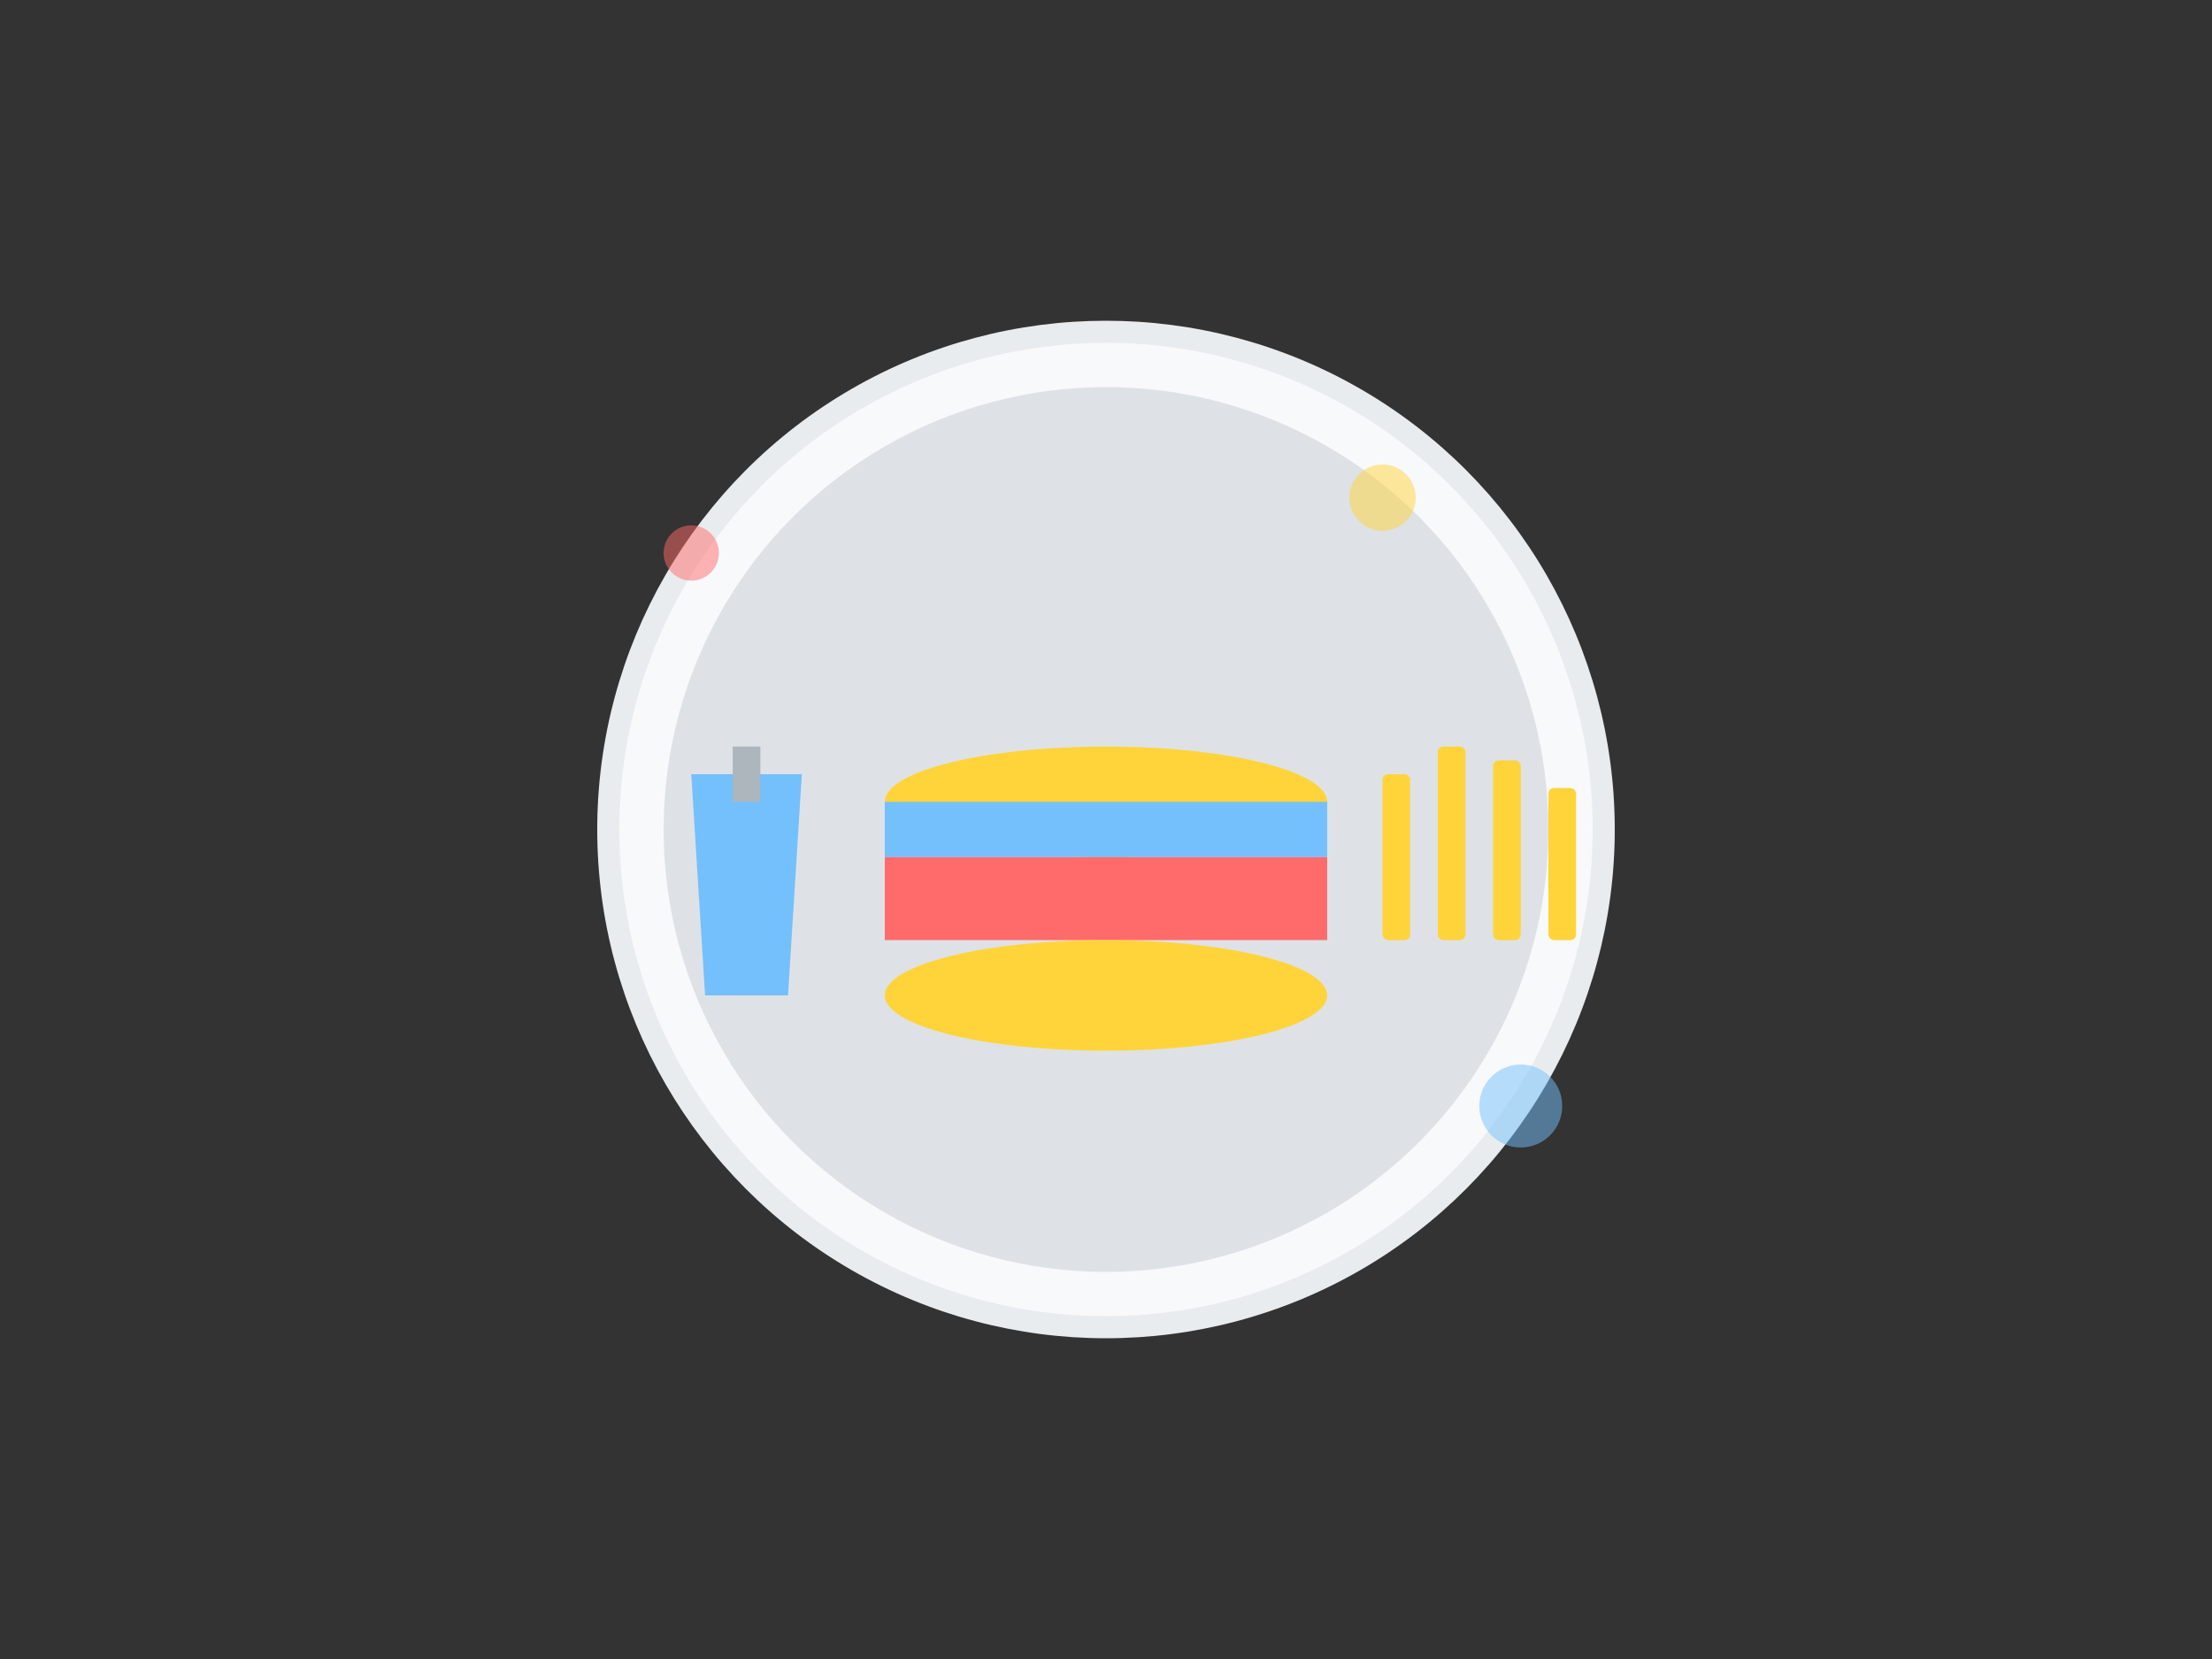 <svg width="800" height="600" viewBox="0 0 800 600" xmlns="http://www.w3.org/2000/svg">
  <rect x="0" y="0" width="800" height="600" fill="#333333" stroke="none"/>
  <!-- Food Plate -->
  <circle cx="400" cy="300" r="180" fill="#f8f9fa" stroke="#e9ecef" stroke-width="8"/>
  <circle cx="400" cy="300" r="160" fill="#dee2e6"/>
  
  <!-- Food Items -->
  <!-- Burger -->
  <g transform="translate(320,250)">
    <path d="M160,40 A80,20 0 0,1 0,40 A80,20 0 0,1 160,40" fill="#ffd43b"/> <!-- Top Bun -->
    <rect x="0" y="40" width="160" height="20" fill="#74c0fc"/> <!-- Lettuce -->
    <rect x="0" y="60" width="160" height="30" fill="#ff6b6b"/> <!-- Meat -->
    <path d="M160,110 A80,20 0 0,1 0,110 A80,20 0 0,1 160,110" fill="#ffd43b"/> <!-- Bottom Bun -->
  </g>
  
  <!-- French Fries -->
  <g transform="translate(500,280)">
    <rect x="0" y="0" width="10" height="60" rx="2" fill="#ffd43b"/>
    <rect x="20" y="-10" width="10" height="70" rx="2" fill="#ffd43b"/>
    <rect x="40" y="-5" width="10" height="65" rx="2" fill="#ffd43b"/>
    <rect x="60" y="5" width="10" height="55" rx="2" fill="#ffd43b"/>
  </g>
  
  <!-- Drink -->
  <g transform="translate(250,280)">
    <path d="M0,0 L40,0 L35,80 L5,80 Z" fill="#74c0fc"/>
    <rect x="15" y="-10" width="10" height="20" fill="#adb5bd"/> <!-- Straw -->
  </g>
  
  <!-- Decorative Elements -->
  <circle cx="400" cy="300" r="180" fill="none" stroke="#e9ecef" stroke-width="2" stroke-dasharray="10 5"/>
  
  <!-- Small Decorative Circles -->
  <circle cx="250" cy="200" r="10" fill="#ff6b6b" opacity="0.5"/>
  <circle cx="550" cy="400" r="15" fill="#74c0fc" opacity="0.5"/>
  <circle cx="500" cy="180" r="12" fill="#ffd43b" opacity="0.5"/>
</svg>